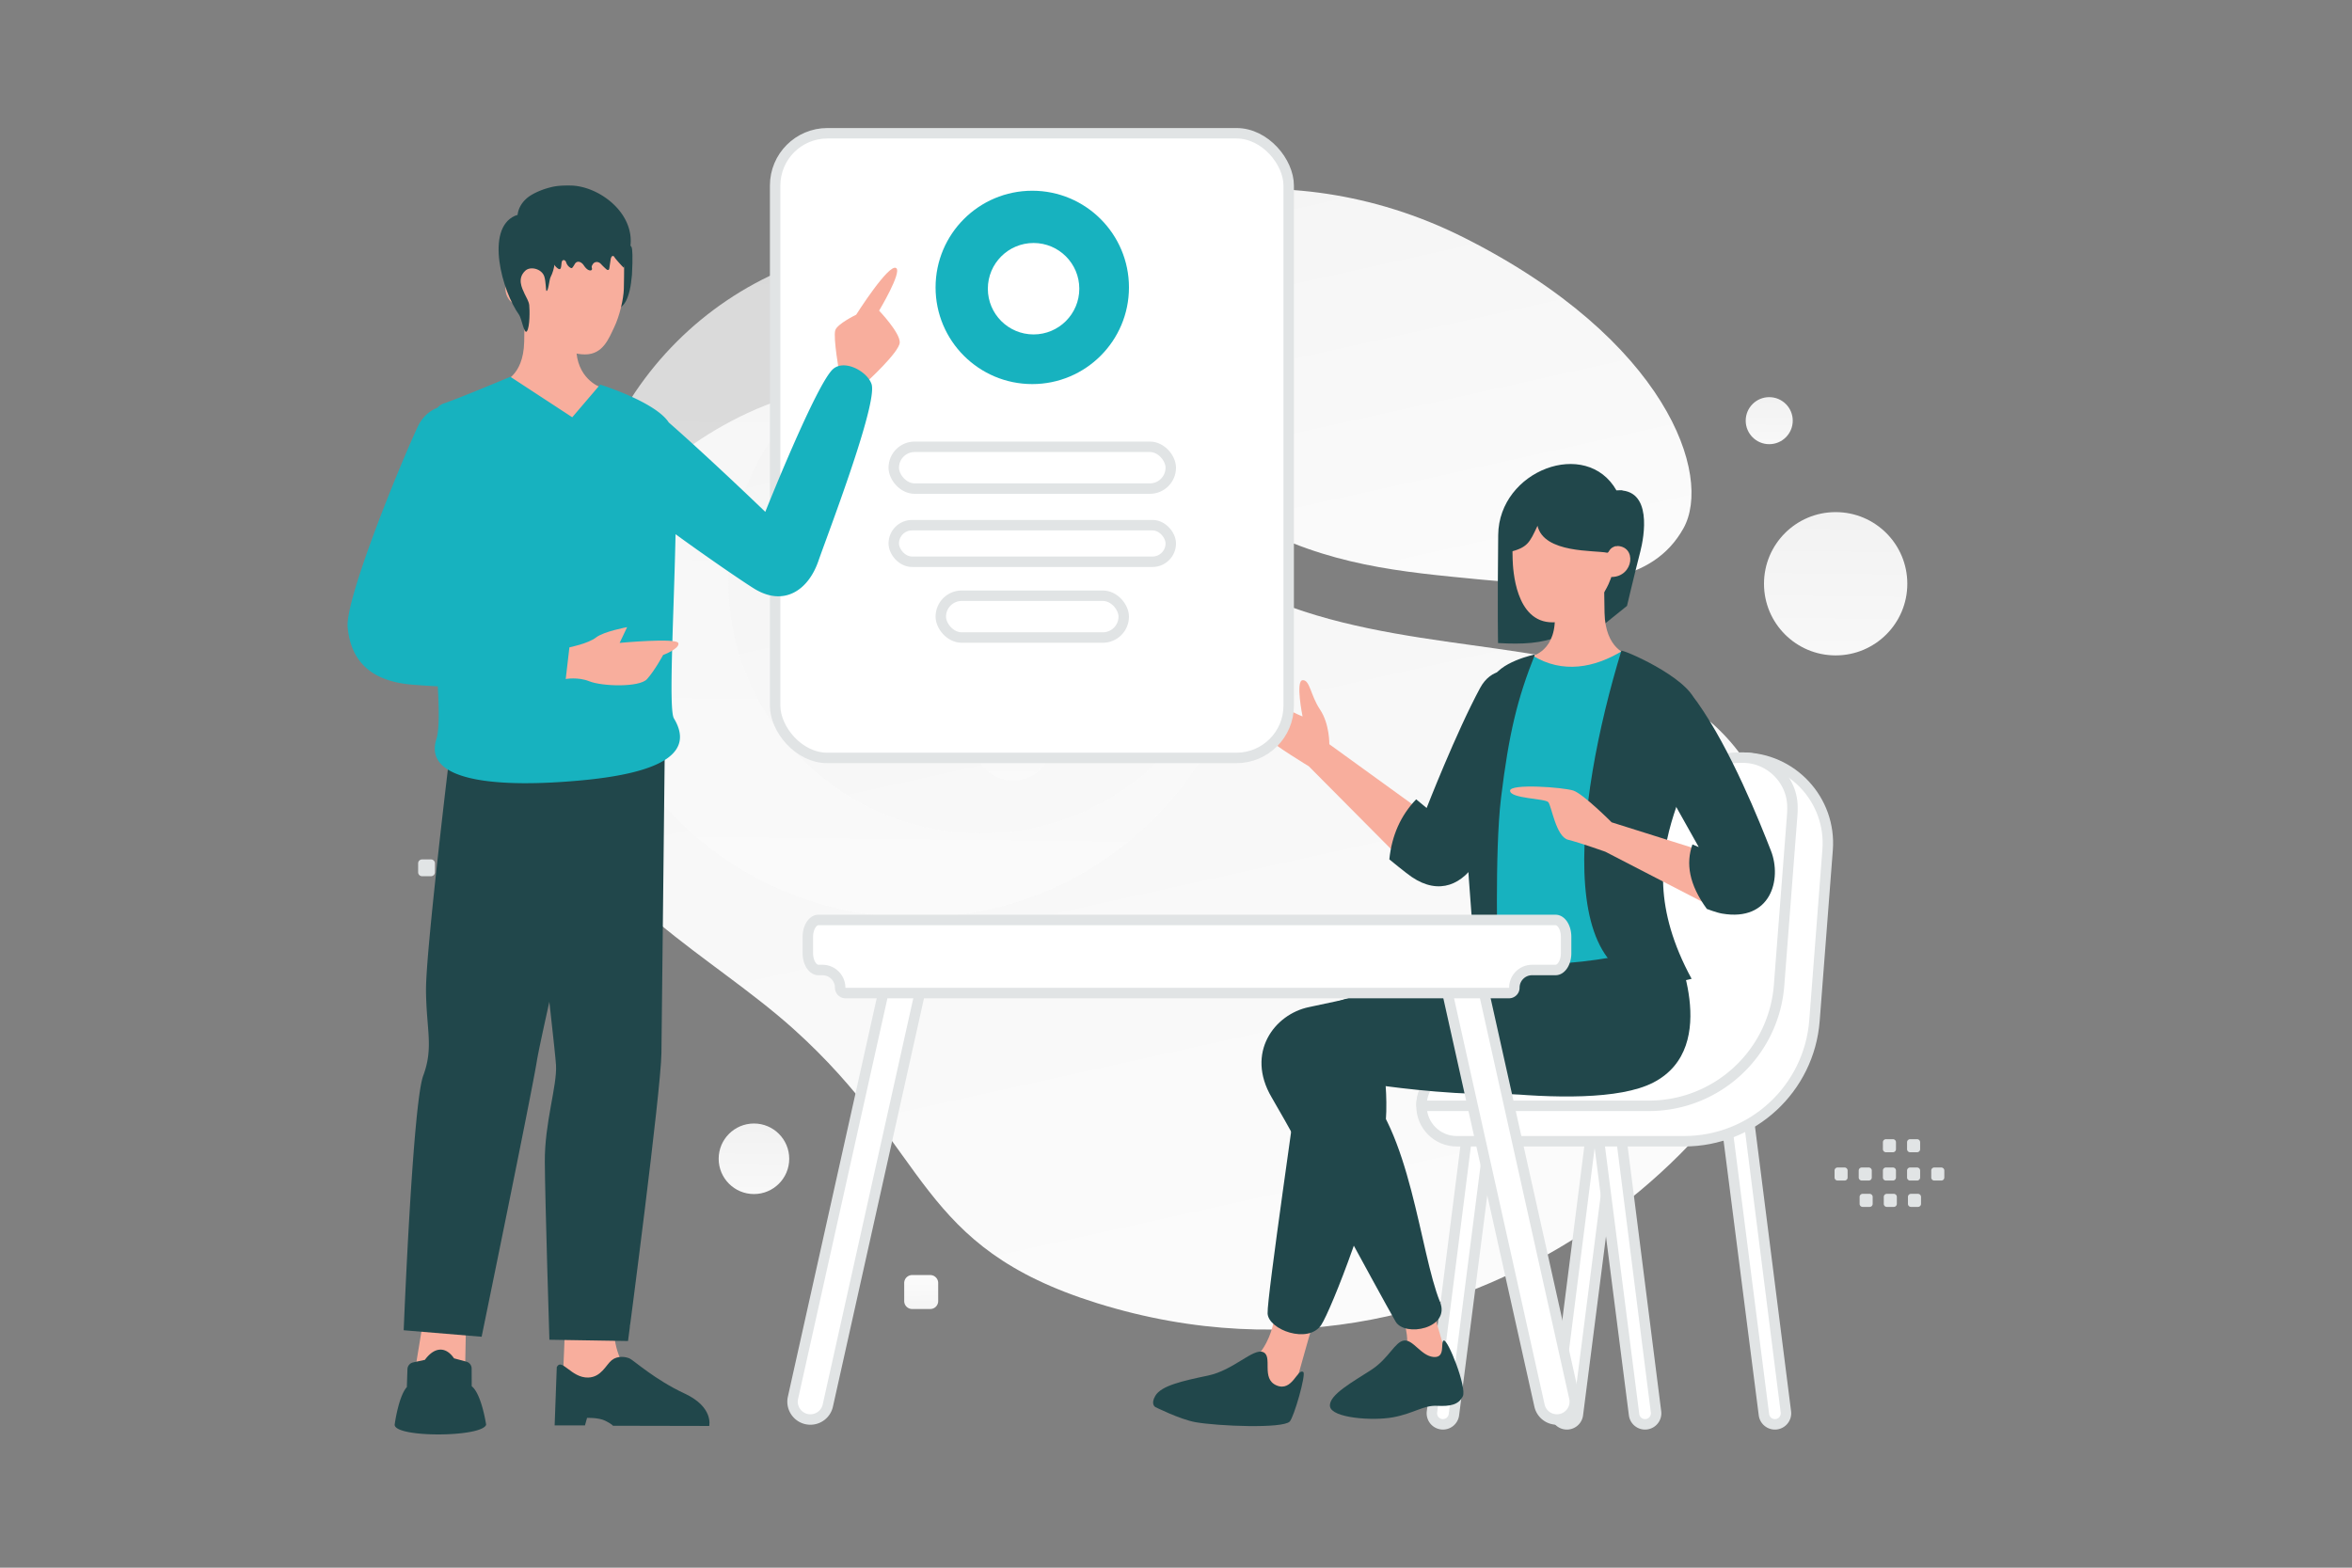 <svg width="900" height="600" viewBox="0 0 900 600" fill="none" xmlns="http://www.w3.org/2000/svg"><rect x="0" y="0" width="900" height="600" fill="#808080" stroke="none"/><path fill="transparent" d="M0 0h900v600H0z"/><path d="M686.463 357.638c3.357 61.869-117.602 187.673-266.693 141.109-69.341-21.659-63.467-57.607-116.194-104.984-31.428-28.237-76.584-49.589-89.143-90.634-10.85-35.428-4.196-73.507 14.614-98.276 42.303-55.702 127.704-93.845 211.852-6.081 84.147 87.764 236.886-.7 245.564 158.866z" fill="url(#a)"/><path d="M644.149 202.253c-11.57 20.649-36.91 23.486-77.505 19.562-30.531-2.957-58.373-5.245-88.906-21.892-21.371-11.643-38.288-27.397-50.635-42.697-13.38-16.575-32.055-35.492-22.9-54.286 12.581-25.816 85.338-47.56 155.987-12.002 77.609 39.071 95.277 91.133 83.959 111.315z" fill="url(#b)"/><path opacity=".76" fill-rule="evenodd" clip-rule="evenodd" d="M221.126 222.09c0-71.295 57.796-129.09 129.09-129.09 71.294 0 129.09 57.795 129.09 129.09 0 71.294-57.796 129.089-129.09 129.089-71.294 0-129.09-57.795-129.09-129.089zm250.983.17c0-53.403-43.291-96.694-96.693-96.694-53.403 0-96.694 43.291-96.694 96.694 0 53.402 43.291 96.693 96.694 96.693 53.402 0 96.693-43.291 96.693-96.693z" fill="url(#c)"/><path opacity=".76" d="M387.674 268.923c8.236 0 14.913 6.676 14.913 14.913 0 8.236-6.677 14.912-14.913 14.912s-14.913-6.676-14.913-14.912c0-8.237 6.677-14.913 14.913-14.913z" fill="url(#d)"/><circle r="27.421" transform="matrix(-1 0 0 1 702.42 223.421)" fill="url(#e)"/><circle r="9" transform="matrix(-1 0 0 1 677 161)" fill="url(#f)"/><circle r="13.5" transform="matrix(-1 0 0 1 288.5 443.5)" fill="url(#g)"/><path fill-rule="evenodd" clip-rule="evenodd" d="M615.398 417.172a4.313 4.313 0 0 0-4.88 3.728L595.38 540.369a4.234 4.234 0 0 0 8.401 1.07l15.292-119.449a4.313 4.313 0 0 0-3.675-4.818z" fill="#fff" stroke="#E1E4E5" stroke-width="4" stroke-linecap="round" stroke-linejoin="round"/><path fill-rule="evenodd" clip-rule="evenodd" d="M613.666 417.172a4.313 4.313 0 0 1 4.88 3.728l15.138 119.469a4.234 4.234 0 0 1-8.401 1.07L609.991 421.99a4.313 4.313 0 0 1 3.675-4.818zm-45.701 0a4.312 4.312 0 0 0-4.879 3.728l-15.138 119.469a4.233 4.233 0 0 0 4.257 4.766 4.231 4.231 0 0 0 4.143-3.696l15.293-119.449a4.314 4.314 0 0 0-3.676-4.818zm95.393 0a4.313 4.313 0 0 1 4.88 3.728l15.138 119.469a4.234 4.234 0 0 1-8.401 1.07L659.683 421.99a4.313 4.313 0 0 1 3.675-4.818z" fill="#fff" stroke="#E1E4E5" stroke-width="4" stroke-linecap="round" stroke-linejoin="round"/><path fill-rule="evenodd" clip-rule="evenodd" d="M557.387 436.783c-7.422 0-13.439-6.017-13.439-13.439 0-7.423 6.017-13.44 13.439-13.44h29.29c22.046 0 40.474-16.773 42.54-38.723l4.852-51.527c1.585-16.827 15.712-29.686 32.614-29.686 19.081 0 34.124 16.244 32.661 35.27l-5.029 65.38c-2.004 26.049-23.726 46.165-49.853 46.165h-87.075z" fill="#fff" stroke="#E1E4E5" stroke-width="4" stroke-linecap="round" stroke-linejoin="round"/><path fill-rule="evenodd" clip-rule="evenodd" d="M543.948 423.021c.001.116.095.21.21.21h86.762c26.123 0 47.843-20.109 49.852-46.155l5.018-65.058a33.14 33.14 0 0 0 .067-4.016c-.429-9.649-8.443-17.613-18.093-18.007a34.138 34.138 0 0 0-1.361-.027c-16.857 0-30.948 12.823-32.533 29.606l-4.851 51.367c-2.067 21.894-20.45 38.622-42.441 38.622h-29.225c-7.403 0-13.405 6.002-13.405 13.405v.053z" fill="#fff"/><path d="m680.772 377.076 1.994.154-1.994-.154zm5.018-65.058-1.994-.154 1.994.154zm-51.92 7.556-1.991-.189 1.991.189zm-4.851 51.367-1.991-.188 1.991.188zm56.838-62.939-1.998.089 1.998-.089zM543.948 423.021l-2 .008 2-.008zm86.972-1.79h-86.762v4h86.762v-4zm47.858-44.309c-1.929 25.004-22.78 44.309-47.858 44.309v4c27.167 0 49.756-20.914 51.846-48.001l-3.988-.308zm5.018-65.058-5.018 65.058 3.988.308 5.018-65.059-3.988-.307zm.063-3.773a31.17 31.17 0 0 1-.063 3.773l3.988.307a35.09 35.09 0 0 0 .071-4.258l-3.996.178zm-17.456-16.123c.429 0 .855.008 1.279.026l.163-3.997a36.313 36.313 0 0 0-1.442-.029v4zm-30.542 27.794c1.488-15.756 14.717-27.794 30.542-27.794v-4c-17.889 0-32.842 13.608-34.524 31.417l3.982.377zm-4.851 51.367 4.851-51.367-3.982-.377-4.851 51.368 3.982.376zm-44.432 40.434c23.023 0 42.268-17.513 44.432-40.434l-3.982-.376c-1.97 20.867-19.49 36.81-40.45 36.81v4zm-29.225 0h29.225v-4h-29.225v4zm-11.405 11.405c0-6.299 5.106-11.405 11.405-11.405v-4c-8.508 0-15.405 6.897-15.405 15.405h4zm0 .046v-.046h-4v.061l4-.015zm141.907-115.101c-.475-10.689-9.324-19.48-20.01-19.916l-.163 3.997c8.616.351 15.794 7.489 16.177 16.097l3.996-.178zM544.158 421.231a1.79 1.79 0 0 1 1.79 1.783l-4 .015a2.21 2.21 0 0 0 2.21 2.202v-4z" fill="#E1E4E5"/><path fill-rule="evenodd" clip-rule="evenodd" d="M534.716 499.383s7.487 15.12 1.35 19.885c-6.147 4.765-22.381 13.696-22.381 13.696l43.011-2.703-9.561-32.976-12.419 2.098z" fill="#F8AE9D"/><path fill-rule="evenodd" clip-rule="evenodd" d="M552.436 513.065c-1.353.646.872 6.721-3.89 6.294-4.761-.426-7.75-6.705-11.261-6.297-3.512.406-5.741 6.73-12.426 11.135-6.684 4.405-16.595 9.659-15.931 14.088.664 4.429 16.26 5.615 24.162 4.148 7.901-1.465 11.589-4.641 16.715-4.388 5.126.253 8.347-.374 9.955-3.665 1.606-3.292-5.762-22.061-7.324-21.315zm47.073-146.945c-13.021.582-85.494 16.611-98.661 19.335-13.167 2.723-24.299 17.459-14.259 34.522 11.277 19.155 40.375 73.553 47.439 85.816 3.497 6.069 21.137 2.666 16.993-7.521-7.724-18.991-11.311-66.698-31.005-84.092 0 0 66.229 11.526 94.837-1.677 20.792-9.598 16.088-47.788-15.344-46.383z" fill="#21474B"/><path fill-rule="evenodd" clip-rule="evenodd" d="M508.672 284.84s.147-7.741-3.559-13.278c-3.706-5.537-3.853-11.419-6.658-11.226-2.805.192-.027 13.863-.027 13.863s-3.559-1.36-6.116-3.079c-2.557-1.72-10.309-10.198-12.121-8.696-3.071 2.56 1.876 17 4.571 19.887 2.703 2.887 16.046 10.956 16.046 10.956l39.293 39.585 5.875-21.014-37.304-26.998z" fill="#F8AE9D"/><path fill-rule="evenodd" clip-rule="evenodd" d="M587.267 281.345c-6.057 14.049-17.148 39.857-21.72 47.557-5.73 9.643-14.766 13.892-25.345 6.737-2.213-1.497-8.57-6.733-8.57-6.733.941-9.164 4.365-16.824 10.267-22.983l4.008 3.316s11.368-29.14 20.512-46.02c7.92-14.605 30.068-3.232 20.848 18.126zm26.179-54.533v12.431l9.129-7.35s2.806-11.911 5.088-20.757c1.431-5.547 4.918-24.321-9.119-23.442-11.498-20.269-44.985-7.724-45.252 17.039-.321 29.784-.059 41.38-.059 41.38 18.936 1.087 29.595-1.651 40.213-19.301z" fill="#21474B"/><path fill-rule="evenodd" clip-rule="evenodd" d="M622.771 250.481s-8.492-1.994-8.787-15.909c-.294-13.915-.087-18.665-.087-18.665l-18.706-.337s-.204 15.508-.207 21.117c-.008 13.639-10.038 14.757-10.038 14.757s1.715 11.252 18.665 12.206c13.234.745 19.16-13.169 19.16-13.169z" fill="#F8AE9D"/><path fill-rule="evenodd" clip-rule="evenodd" d="M618.258 208.959c8.344-.323 6.983 11.893-1.685 11.876 0 0-5.035 17.354-22.515 17.354-14.196 0-15.12-20.226-15.248-24.261-.139-4.302-.157-18.435-.157-18.435l39.93-.019-.325 13.485z" fill="#F8AE9D"/><path fill-rule="evenodd" clip-rule="evenodd" d="M618.903 208.879c-3.458.57-3.038 2.86-3.979 2.66-4.775-1.016-24.103.324-26.591-10.305-3.097 6.64-3.854 8.273-10.673 10.055v-19.458l43.128-4.137s-.669 20.983-1.885 21.185z" fill="#21474B"/><path fill-rule="evenodd" clip-rule="evenodd" d="M620.874 249.057c-10.657 6.528-22.978 8.921-34.447 1.832-18.717 36.906-23.382 80.94-18.879 129.608 27.292 10.806 50.231 8.681 69.76-3.67l-16.434-127.77z" fill="#17B2BF"/><path fill-rule="evenodd" clip-rule="evenodd" d="M488.063 499.99s.226 17.796-14.438 24.45c-14.655 6.653-25.096 6.252-23.767 11.396 1.329 5.143 39.473 4.935 43.036.913 3.036-3.422 9.638-35.287 11.456-32.851l-16.287-3.908z" fill="#F8AE9D"/><path fill-rule="evenodd" clip-rule="evenodd" d="M498.713 525.122c-2.248-1.617-4.137 7.708-10.242 5.115-6.104-2.592-1.29-11.163-5.132-12.744-3.841-1.581-11.259 6.918-21.112 8.984-9.852 2.064-17.851 3.872-20.125 7.707-1.958 3.296 0 4.349 0 4.349s9.485 4.736 15.379 5.779c8.561 1.514 33.306 2.523 36.017-.238 1.665-1.694 6.338-18.142 5.215-18.952zm141.595-164.503s18.93 39.98-7.673 53.708c-25.728 13.276-102.749-2.426-102.749-2.426s1.376 11.08 0 20.963c-3.595 25.811-20.69 68.814-24.307 74.217-5.002 7.473-20.238 1.837-20.525-4.385-.287-6.221 11.486-85.685 13.276-100.838 1.781-15.154 7.404-17.355 23.828-21.497 3.773-.952 48.392-12.041 52.48-11.717 35.121 2.777 65.67-8.025 65.67-8.025z" fill="#21474B"/><path fill-rule="evenodd" clip-rule="evenodd" d="M620.408 249.087c-17.65 57.819-28.235 139.791 26.89 125.53-29.283-53.914 10.525-78.18 1.502-106.044-3.085-9.526-28.161-20.234-28.392-19.486zm-33.047 1.397c-6.735 16.894-9.973 30.149-12.994 54.946-2.519 20.653-1.258 63.271-1.258 63.271l-8.324 1.636s-5.95-65.842-3.961-74.32c3.339-14.226 5.601-22.538 10.009-35.543 2.428-7.138 16.528-9.99 16.528-9.99z" fill="#21474B"/><path fill-rule="evenodd" clip-rule="evenodd" d="M616.702 314.726s-10.868-10.881-14.631-12.144c-3.764-1.263-24.38-2.78-24.241.074.158 3.057 13.425 2.881 14.651 4.385 1.227 1.503 2.933 13.209 7.57 14.364 4.628 1.154 14.222 4.57 14.222 4.57l42.703 22.065-4.55-22.063-35.724-11.251z" fill="#F8AE9D"/><path fill-rule="evenodd" clip-rule="evenodd" d="M649.411 268.653c12.953 18.281 24.013 46.129 28.258 56.985 4.245 10.857-.037 27.233-18.704 24.018-2.223-.383-5.838-1.789-5.838-1.789-6.863-9.409-8.067-17.487-5.506-24.679l2.414 1.019s-18.552-32.885-23.083-41.701c-7.567-14.722 11.049-29.961 22.459-13.853z" fill="#21474B"/><path d="M595.759 543.286a6.83 6.83 0 0 1-6.667-5.344l-36.817-165.148c-.952-4.271 2.297-8.324 6.672-8.324a6.835 6.835 0 0 1 6.672 5.349l36.807 165.151c.951 4.267-2.295 8.316-6.667 8.316zm-285.654 0a6.83 6.83 0 0 0 6.666-5.344l36.82-165.156c.951-4.266-2.295-8.316-6.667-8.316a6.83 6.83 0 0 0-6.666 5.344l-36.82 165.156c-.951 4.267 2.295 8.316 6.667 8.316z" fill="#fff" stroke="#E1E4E5" stroke-width="4" stroke-linecap="round" stroke-linejoin="round"/><path fill-rule="evenodd" clip-rule="evenodd" d="M309.125 364.775v-6.211c0-3.565 1.821-6.454 4.059-6.472h282.034c2.25 0 4.059 2.907 4.059 6.472v6.211c0 3.582-1.821 6.472-4.059 6.472h-8.961a6.784 6.784 0 0 0-6.784 6.784 2.053 2.053 0 0 1-2.063 2.048H323.545a2.05 2.05 0 0 1-2.051-2.048 6.784 6.784 0 0 0-6.785-6.784h-1.525c-2.25 0-4.059-2.89-4.059-6.472z" fill="#fff"/><path d="m313.184 352.092-.016-2h.016v2zm-2.059 6.472v6.211h-4v-6.211h4zm2.074-4.472c-.193.002-.666.136-1.19.97-.506.805-.884 2.038-.884 3.502h-4c0-2.101.533-4.095 1.497-5.63.946-1.507 2.502-2.826 4.546-2.842l.031 4zm282.019 0H313.184v-4h282.034v4zm2.059 4.472c0-1.467-.377-2.705-.882-3.512-.521-.834-.988-.96-1.177-.96v-4c2.061 0 3.623 1.328 4.568 2.839.962 1.537 1.491 3.535 1.491 5.633h-4zm0 6.211v-6.211h4v6.211h-4zm-2.059 4.472c.185 0 .653-.125 1.175-.957.505-.804.884-2.04.884-3.515h4c0 2.107-.532 4.107-1.497 5.643-.947 1.509-2.509 2.829-4.562 2.829v-4zm-8.961 0h8.961v4h-8.961v-4zm-8.847 8.832a.07.07 0 0 0 .031-.005.072.072 0 0 0 .019-.013.04.04 0 0 0 .01-.014c.001-.002.003-.006.003-.016h4c0 2.254-1.834 4.048-4.063 4.048v-4zm-253.865 0H577.41v4H323.545v-4zm-.051-.048c0 .01.001.014.003.017.001.004.005.01.011.016a.047.047 0 0 0 .037.015v4a4.05 4.05 0 0 1-4.051-4.048h4zm-10.31-8.784h1.525v4h-1.525v-4zm-2.059-4.472c0 1.477.377 2.714.881 3.517.519.828.985.955 1.178.955v4c-2.057 0-3.62-1.318-4.568-2.831-.963-1.537-1.491-3.536-1.491-5.641h4zm8.369 13.256a4.784 4.784 0 0 0-4.785-4.784v-4a8.784 8.784 0 0 1 8.785 8.784h-4zm266.763-4.784a4.784 4.784 0 0 0-4.784 4.784h-4a8.784 8.784 0 0 1 8.784-8.784v4z" fill="#E1E4E5"/><rect x="296.611" y="51" width="196.507" height="239.083" rx="20" fill="#fff" stroke="#E1E4E5" stroke-width="4" stroke-linecap="round" stroke-linejoin="round"/><mask id="h" mask-type="alpha" maskUnits="userSpaceOnUse" x="294" y="49" width="202" height="244"><path fill="#fff" stroke="#fff" stroke-width="4" stroke-linecap="round" stroke-linejoin="round" d="M296.611 51h196.507v239.083H296.611z"/></mask><g mask="url(#h)"><rect x="342" y="201" width="106" height="14" rx="7" fill="#fff" stroke="#E1E4E5" stroke-width="4" stroke-linecap="round" stroke-linejoin="round"/><rect x="342" y="171" width="106" height="16" rx="8" fill="#fff" stroke="#E1E4E5" stroke-width="4" stroke-linecap="round" stroke-linejoin="round"/><rect x="360" y="228" width="70" height="16" rx="8" fill="#fff" stroke="#E1E4E5" stroke-width="4" stroke-linecap="round" stroke-linejoin="round"/><path fill-rule="evenodd" clip-rule="evenodd" d="M395 73c20.435 0 37 16.566 37 37 0 20.435-16.565 37-37 37s-37-16.565-37-37c0-20.434 16.565-37 37-37zm.5 20c-9.665 0-17.5 7.835-17.5 17.5s7.835 17.5 17.5 17.5 17.5-7.835 17.5-17.5S405.165 93 395.5 93z" fill="#17B2BF"/></g><path fill-rule="evenodd" clip-rule="evenodd" d="M212.054 494.802h2.413c.583 0 1.053.475 1.053 1.053v2.414c0 .583-.474 1.053-1.053 1.053h-2.413a1.058 1.058 0 0 1-1.054-1.053v-2.414a1.051 1.051 0 0 1 1.054-1.053zm8.367 0h2.413c.578 0 1.053.475 1.053 1.053v2.414c0 .583-.475 1.053-1.053 1.053h-2.413a1.058 1.058 0 0 1-1.054-1.053v-2.414c0-.578.475-1.053 1.054-1.053zm8.373 0h2.413c.578 0 1.053.475 1.053 1.053v2.414c0 .583-.475 1.053-1.053 1.053h-2.413a1.058 1.058 0 0 1-1.054-1.053v-2.414a1.051 1.051 0 0 1 1.054-1.053zm8.367 0h2.413c.579 0 1.053.475 1.053 1.053v2.414c0 .583-.474 1.053-1.053 1.053h-2.413a1.059 1.059 0 0 1-1.059-1.053v-2.414a1.065 1.065 0 0 1 1.059-1.053z" fill="#E1E4E5"/><path fill-rule="evenodd" clip-rule="evenodd" d="M349.026 488h6.934a3.042 3.042 0 0 1 3.04 3.03v6.94a3.033 3.033 0 0 1-3.04 3.03h-6.934a3.04 3.04 0 0 1-3.026-3.03v-6.94a3.04 3.04 0 0 1 3.026-3.03z" fill="url(#i)"/><path fill-rule="evenodd" clip-rule="evenodd" d="M220.728 503.926h2.413c.579 0 1.053.475 1.053 1.053v2.419c0 .578-.474 1.053-1.053 1.053h-2.413a1.055 1.055 0 0 1-1.054-1.053v-2.414a1.052 1.052 0 0 1 1.054-1.058zm8.367 0h2.413c.579 0 1.053.475 1.053 1.053v2.419c0 .578-.474 1.053-1.053 1.053h-2.413a1.058 1.058 0 0 1-1.054-1.053v-2.414a1.052 1.052 0 0 1 1.054-1.058zm8.367 0h2.414c.583 0 1.058.475 1.058 1.053v2.419c0 .578-.475 1.053-1.058 1.053h-2.414a1.058 1.058 0 0 1-1.053-1.053v-2.414c0-.583.475-1.058 1.053-1.058zM228.794 485h2.413c.578 0 1.053.475 1.053 1.053v2.414c0 .583-.475 1.053-1.053 1.053h-2.413a1.058 1.058 0 0 1-1.054-1.053v-2.414a1.051 1.051 0 0 1 1.054-1.053zm8.367 0h2.413c.579 0 1.053.475 1.053 1.053v2.414c0 .583-.474 1.053-1.053 1.053h-2.413a1.059 1.059 0 0 1-1.059-1.053v-2.414a1.065 1.065 0 0 1 1.059-1.053zm-75.664-156.071h3.429c.83 0 1.497.675 1.497 1.497v3.429c0 .83-.674 1.497-1.497 1.497h-3.429a1.503 1.503 0 0 1-1.497-1.497v-3.429a1.494 1.494 0 0 1 1.497-1.497zm11.89 0h3.429c.823 0 1.497.675 1.497 1.497v3.429c0 .83-.674 1.497-1.497 1.497h-3.429a1.503 1.503 0 0 1-1.497-1.497v-3.429c0-.822.675-1.497 1.497-1.497zm11.898 0h3.43c.822 0 1.497.675 1.497 1.497v3.429c0 .83-.675 1.497-1.497 1.497h-3.43a1.503 1.503 0 0 1-1.497-1.497v-3.429a1.494 1.494 0 0 1 1.497-1.497zm11.89 0h3.43c.822 0 1.497.675 1.497 1.497v3.429c0 .83-.675 1.497-1.497 1.497h-3.43a1.503 1.503 0 0 1-1.503-1.497v-3.429a1.513 1.513 0 0 1 1.503-1.497zm11.892 0h3.429c.829 0 1.504.675 1.504 1.497v3.429a1.5 1.5 0 0 1-1.504 1.497h-3.429a1.502 1.502 0 0 1-1.497-1.497v-3.429c0-.822.674-1.497 1.497-1.497zm-35.244 12.966h3.43c.822 0 1.497.674 1.497 1.497v3.436c0 .822-.675 1.497-1.497 1.497h-3.43a1.498 1.498 0 0 1-1.496-1.497v-3.429a1.494 1.494 0 0 1 1.496-1.504zm11.89 0h3.43c.822 0 1.497.674 1.497 1.497v3.436c0 .822-.675 1.497-1.497 1.497h-3.43a1.503 1.503 0 0 1-1.497-1.497v-3.429a1.495 1.495 0 0 1 1.497-1.504zm11.891 0h3.43c.829 0 1.504.674 1.504 1.497v3.436c0 .822-.675 1.497-1.504 1.497h-3.43a1.503 1.503 0 0 1-1.497-1.497v-3.429c0-.83.675-1.504 1.497-1.504zM185.285 315h3.43c.822 0 1.497.675 1.497 1.497v3.429c0 .83-.675 1.497-1.497 1.497h-3.43a1.503 1.503 0 0 1-1.497-1.497v-3.429a1.494 1.494 0 0 1 1.497-1.497zm11.89 0h3.43c.822 0 1.497.675 1.497 1.497v3.429c0 .83-.675 1.497-1.497 1.497h-3.43a1.503 1.503 0 0 1-1.503-1.497v-3.429a1.513 1.513 0 0 1 1.503-1.497zm505.989 131.834h2.668c.645 0 1.164.524 1.164 1.164v2.667c0 .645-.525 1.164-1.164 1.164h-2.668a1.168 1.168 0 0 1-1.164-1.164v-2.667a1.161 1.161 0 0 1 1.164-1.164zm9.248 0h2.667c.64 0 1.165.524 1.165 1.164v2.667c0 .645-.525 1.164-1.165 1.164h-2.667a1.168 1.168 0 0 1-1.164-1.164v-2.667c0-.64.525-1.164 1.164-1.164zm9.254 0h2.668c.639 0 1.164.524 1.164 1.164v2.667c0 .645-.525 1.164-1.164 1.164h-2.668a1.168 1.168 0 0 1-1.164-1.164v-2.667a1.161 1.161 0 0 1 1.164-1.164zm9.248 0h2.668c.639 0 1.164.524 1.164 1.164v2.667c0 .645-.525 1.164-1.164 1.164h-2.668a1.169 1.169 0 0 1-1.169-1.164v-2.667c.005-.64.53-1.164 1.169-1.164zm9.249 0h2.667c.645 0 1.17.524 1.17 1.164v2.667c0 .645-.525 1.164-1.17 1.164h-2.667c-.64 0-1.164-.524-1.164-1.164v-2.667c0-.64.524-1.164 1.164-1.164zm-27.411 10.084h2.667c.64 0 1.164.525 1.164 1.164v2.673c0 .64-.524 1.165-1.164 1.165h-2.667a1.166 1.166 0 0 1-1.165-1.165v-2.667a1.164 1.164 0 0 1 1.165-1.17zm9.247 0h2.668c.639 0 1.164.525 1.164 1.164v2.673a1.17 1.17 0 0 1-1.164 1.165h-2.668a1.17 1.17 0 0 1-1.164-1.165v-2.667a1.163 1.163 0 0 1 1.164-1.17zm9.249 0h2.667c.645 0 1.17.525 1.17 1.164v2.673a1.17 1.17 0 0 1-1.17 1.165h-2.667a1.17 1.17 0 0 1-1.165-1.165v-2.667c0-.645.525-1.17 1.165-1.17zM721.666 436h2.668c.639 0 1.164.525 1.164 1.164v2.668c0 .645-.525 1.164-1.164 1.164h-2.668a1.169 1.169 0 0 1-1.164-1.164v-2.668a1.162 1.162 0 0 1 1.164-1.164zm9.248 0h2.668c.639 0 1.164.525 1.164 1.164v2.668c0 .645-.525 1.164-1.164 1.164h-2.668a1.17 1.17 0 0 1-1.169-1.164v-2.668a1.177 1.177 0 0 1 1.169-1.164z" fill="#E1E4E5"/><path d="M228.447 110.556c-.728 2.909.237 5.933 1.829 8.473 1.125 1.795 2.697-.187 4.99-.505 3.547-.496 5.793-4.251 6.56-13.398.356-6.68.188-10.014-.184-10.597-1.325-2.088-4.733-2.787-7.419-2.585" fill="#21474B"/><path fill-rule="evenodd" clip-rule="evenodd" d="M234.885 508.12s-.216 13.737 8.263 18.616c8.478 4.88 21.613 13.946 21.613 13.946l-49.968 1.685 1.424-34.37 18.668.123z" fill="#F8AE9D"/><path fill-rule="evenodd" clip-rule="evenodd" d="m213.05 523.257-.813 22.285h11.606l.796-2.871s4.369-.178 6.894 1.061c2.669 1.312 3.028 1.948 3.028 1.948l36.814.077s1.817-7.202-9.405-12.412c-11.222-5.211-19.393-12.606-20.946-13.363-1.563-.762-4.717-1.193-6.938.599-2.222 1.79-3.979 6.5-9.012 6.647-6.478.191-10.2-7.739-12.024-3.971zM198.7 283.935s13.638 115.724 14.062 123.768c.425 8.045-4.38 21.928-4.287 36.975.094 15.048 1.755 68.082 1.755 68.082l30.085.49s12.644-95.836 12.781-110.207c.135-14.371 1.295-117.724 1.295-117.724l-55.691-1.384z" fill="#21474B"/><path fill-rule="evenodd" clip-rule="evenodd" d="m161.903 505.706-5.863 35.606 21.614-.108.684-36.056-16.435.558z" fill="#F8AE9D"/><path fill-rule="evenodd" clip-rule="evenodd" d="M158.072 521.434a2.748 2.748 0 0 0-2.162 2.594l-.225 6.843c-3.106 3.454-4.548 13.534-4.661 14.356a.618.618 0 0 0-.006.114c.264 4.905 32.522 4.808 34.926.133a.634.634 0 0 0 .049-.401c-.254-1.583-2.013-11.795-5.491-14.523l-.025-6.764a2.744 2.744 0 0 0-2.033-2.642l-4.709-1.267c-3.159-4.62-7.465-4.457-11.155.578l-4.508.979zm14.442-236.409s-9.631 78.955-9.501 94.074c.131 15.121 2.965 21.761-1.068 32.607-4.033 10.847-7.472 97.422-7.472 97.422l29.822 2.484s19.051-92.64 21.123-105.484c2.072-12.844 27.677-122.193 27.677-122.193l-60.581 1.09z" fill="#21474B"/><path fill-rule="evenodd" clip-rule="evenodd" d="M321.221 143.065s-2.49-13.876-1.595-16.686c.765-2.428 7.993-5.93 7.993-5.93s12.571-19.859 15.322-17.837c2.238 1.639-6.547 16.28-6.547 16.28s8.011 8.405 7.899 12.161c-.111 3.758-13.075 15.519-13.075 15.519l-9.997-3.507zm-129.207 3.26s8.28-1.943 8.567-15.51c.287-13.566.085-18.196.085-18.196l19.629-.33s.198 15.12.201 20.588c.008 11.906 8.85 15.123 8.85 15.123s-.735 13.018-17.26 13.947c-12.902.727-20.072-15.622-20.072-15.622z" fill="#F8AE9D"/><path fill-rule="evenodd" clip-rule="evenodd" d="M198.863 105.761c-8.135-.315-6.808 11.595 1.643 11.579 0 0 9.083 18.262 23.342 18.31 6.869.022 9.112-6.096 11.171-10.391 2.059-4.295 3.57-10.72 3.696-14.653.135-4.194.152-17.974.152-17.974l-40.32-.018.316 13.147z" fill="#F8AE9D"/><path fill-rule="evenodd" clip-rule="evenodd" d="M229.655 147.192s21.146 6.601 26.242 14.486c16.415 14.421 36.945 34.225 36.945 34.225s19.553-49.075 25.945-54.67c4.374-3.828 13.088.905 14.712 5.77 2.086 6.249-11.306 42.899-17.631 60.209-1.226 3.354-2.186 5.981-2.717 7.521-3.857 11.19-13.241 17.608-24.66 10.495-4.603-2.866-18.302-12.26-29.989-20.776-.183 8.947-.491 18.374-.783 27.328-.711 21.752-1.33 40.708.158 43.171 7.371 12.209-2.43 20.59-34.879 23.669-32.448 3.079-61.236.558-56.012-15.735 1.089-3.395 1.075-10.702.532-20.196a378.53 378.53 0 0 1-9.529-.628c-13.543-1.067-23.558-6.886-24.955-21.999-.978-10.582 19.183-60.265 26.744-76.601 1.768-3.822 4.503-6.202 7.601-7.389.721-.804 1.533-1.37 2.446-1.67 5.553-1.831 25.464-10.196 25.464-10.196l23.686 15.497 10.68-12.511zm-64.331 87.455-.053.138.066.008-.013-.146z" fill="#17B2BF"/><path fill-rule="evenodd" clip-rule="evenodd" d="M217.881 247.76s7.225-1.453 10.182-3.774c2.956-2.321 11.91-3.962 11.91-3.962l-2.864 6.033s21.945-2.06 22.465.104c.52 2.165-5.828 4.519-5.828 4.519s-3.13 5.847-6.16 9.236c-2.867 3.207-17.112 2.825-22.106.824-4.315-1.729-9.006-.865-9.006-.865l1.407-12.115z" fill="#F8AE9D"/><path d="M201.076 93.176c1.189 1.556 3.285 1.899 5.012 2.206 2.321.414 3.469 1.275 4.674 3.587.763 1.477 1.526 3.095 2.891 3.895 1.112.655 1.078-1.002 1.243-2.282a2.563 2.563 0 0 1 .07-.355c.265-1.023 1.351-.851 1.666.158.289.914.908 1.688 1.695 2.119.128.07.265.132.401.105.185-.026.33-.202.45-.36.251-.329.5-.747.757-1.189.849-1.46 2.47-.948 3.419.45.595.871 1.301 1.767 2.273 1.97.313.07.707.017.851-.291.185-.378-.104-.756-.056-1.142.04-.361.193-.519.361-.827.658-1.187 2.183-1.23 3.112-.241.648.69 1.322 1.35 2.02 1.982.297.264.731.527 1.028.264.161-.141.201-.378.233-.607.169-1.117.329-2.233.498-3.35.096-.624.426-1.442.988-1.283.273.079.433.369.586.633.185.334 3.485 4.141 3.55 3.851.514-2.163 1.566-4.132 2.08-6.295 3.325-13.918-11.428-25.11-22.696-25.171-2.505-.018-4.794.024-7.228.613-2.594.633-5.332 1.638-7.685 3.053-3.301 1.978-5.799 5.574-5.156 9.865" fill="#21474B"/><path d="M210.239 88.677c1.589 1.817 2.01 4.374 2.157 6.79.219 3.642-.077 7.425-1.744 10.659-.475.92-.826 5.475-1.558 5.223-.233-.078-.194-3.611-.81-5.514-.95-2.95-5.327-4.075-7.297-2.211-3.147 2.966-1.301 6.569-.258 8.811.624 1.353 1.613 2.871 1.784 4.303.21 1.833.273 8.512-.911 10.07-.989 1.306-2.041-5.004-2.936-6.247-6.628-9.259-12.984-32.836-1.667-37.95 1.721-.778 7.033-1.18 8.645-.188" fill="#21474B"/><defs><linearGradient id="a" x1="541.89" y1="728.493" x2="315.629" y2="-292.32" gradientUnits="userSpaceOnUse"><stop stop-color="#fff"/><stop offset="1" stop-color="#EEE"/></linearGradient><linearGradient id="b" x1="566.205" y1="336.078" x2="463.079" y2="-127.329" gradientUnits="userSpaceOnUse"><stop stop-color="#fff"/><stop offset="1" stop-color="#EEE"/></linearGradient><linearGradient id="c" x1="344.711" y1="495.929" x2="352.672" y2="-187.855" gradientUnits="userSpaceOnUse"><stop stop-color="#fff"/><stop offset="1" stop-color="#EEE"/></linearGradient><linearGradient id="d" x1="387.038" y1="315.471" x2="387.958" y2="236.477" gradientUnits="userSpaceOnUse"><stop stop-color="#fff"/><stop offset="1" stop-color="#EEE"/></linearGradient><linearGradient id="e" x1="28.59" y1="85.588" x2="26.899" y2="-59.658" gradientUnits="userSpaceOnUse"><stop stop-color="#fff"/><stop offset="1" stop-color="#EEE"/></linearGradient><linearGradient id="f" x1="9.384" y1="28.092" x2="8.829" y2="-19.581" gradientUnits="userSpaceOnUse"><stop stop-color="#fff"/><stop offset="1" stop-color="#EEE"/></linearGradient><linearGradient id="g" x1="14.076" y1="42.138" x2="13.243" y2="-29.371" gradientUnits="userSpaceOnUse"><stop stop-color="#fff"/><stop offset="1" stop-color="#EEE"/></linearGradient><linearGradient id="i" x1="352.223" y1="480.711" x2="352.624" y2="515.142" gradientUnits="userSpaceOnUse"><stop stop-color="#fff"/><stop offset="1" stop-color="#EEE"/></linearGradient></defs></svg>